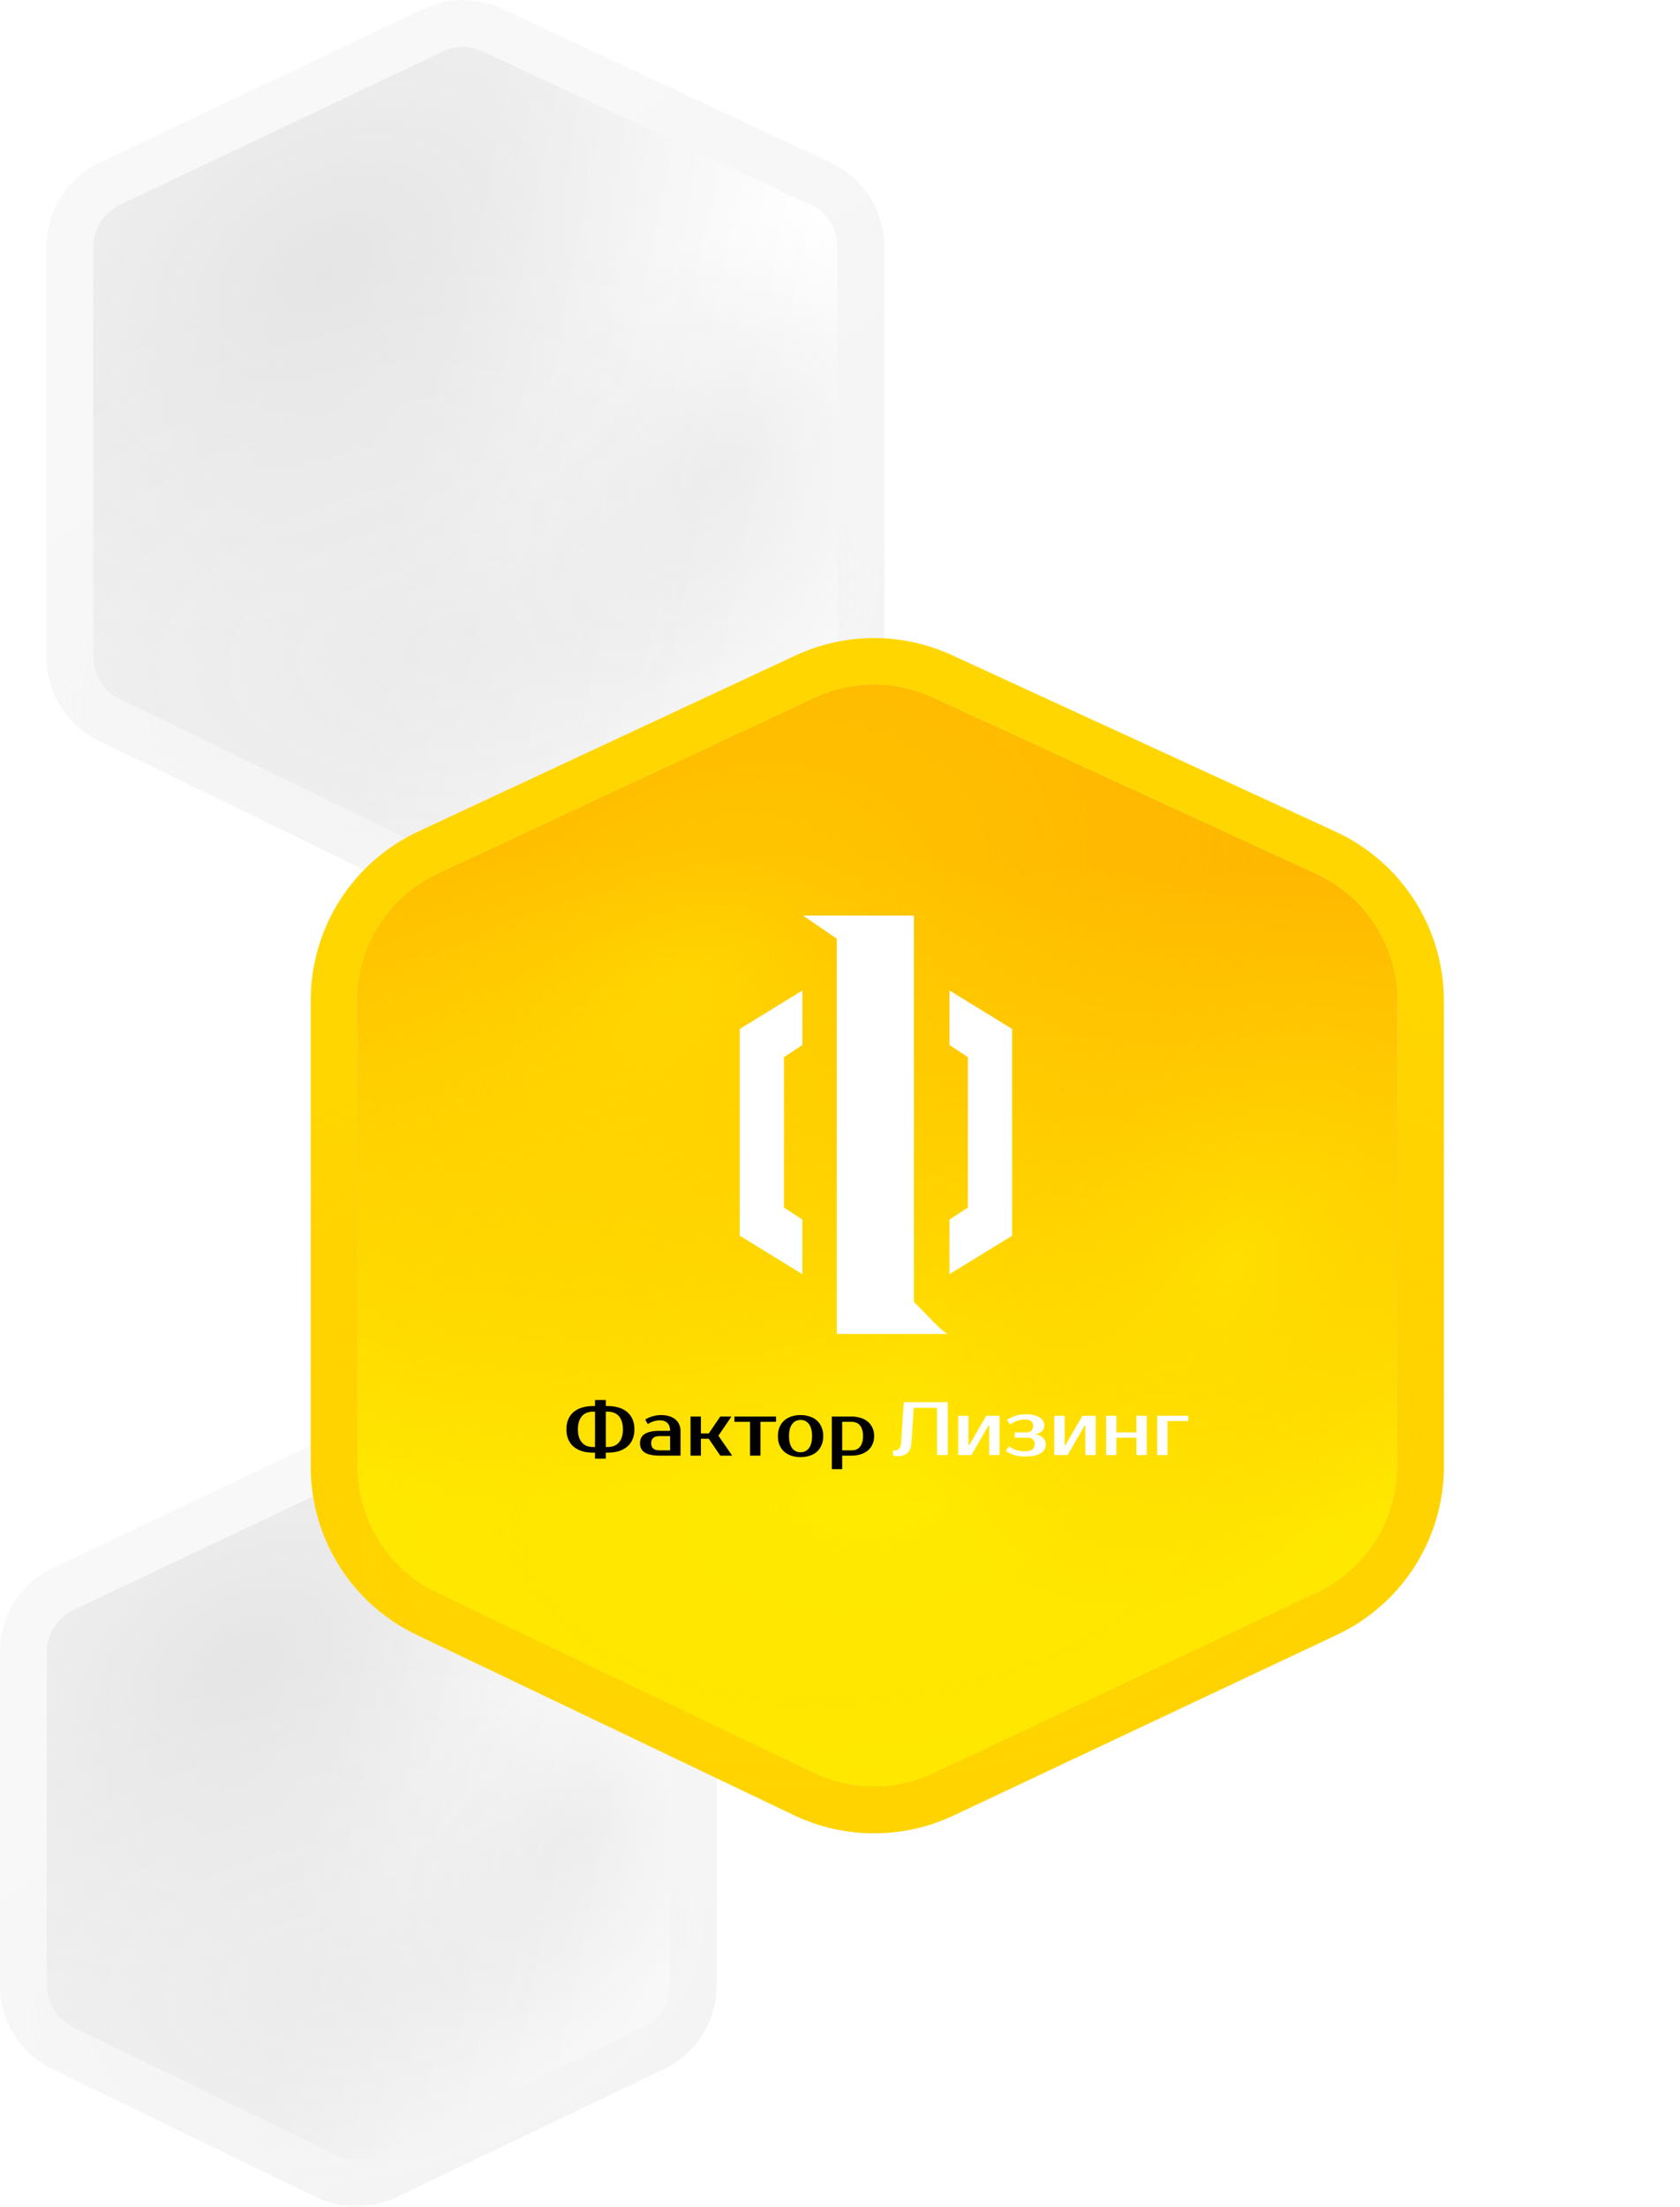 <svg width="361" height="474" viewBox="0 0 361 474" fill="none" xmlns="http://www.w3.org/2000/svg">
<path d="M15.718 345.813L72.276 319.015C74.969 317.739 78.091 317.73 80.791 318.992L138.233 345.828C141.751 347.472 144 351.004 144 354.888V426.409C144 430.259 141.79 433.767 138.317 435.429L80.876 462.92C78.129 464.234 74.932 464.226 72.192 462.896L15.633 435.444C12.188 433.771 10 430.278 10 426.447V354.85C10 350.986 12.226 347.468 15.718 345.813Z" fill="url(#paint0_linear_997_2130)"/>
<path d="M15.718 345.813L72.276 319.015C74.969 317.739 78.091 317.73 80.791 318.992L138.233 345.828C141.751 347.472 144 351.004 144 354.888V426.409C144 430.259 141.79 433.767 138.317 435.429L80.876 462.92C78.129 464.234 74.932 464.226 72.192 462.896L15.633 435.444C12.188 433.771 10 430.278 10 426.447V354.85C10 350.986 12.226 347.468 15.718 345.813Z" fill="url(#paint1_radial_997_2130)" fill-opacity="0.7"/>
<path d="M15.718 345.813L72.276 319.015C74.969 317.739 78.091 317.73 80.791 318.992L138.233 345.828C141.751 347.472 144 351.004 144 354.888V426.409C144 430.259 141.79 433.767 138.317 435.429L80.876 462.92C78.129 464.234 74.932 464.226 72.192 462.896L15.633 435.444C12.188 433.771 10 430.278 10 426.447V354.85C10 350.986 12.226 347.468 15.718 345.813Z" fill="url(#paint2_radial_997_2130)" fill-opacity="0.5"/>
<path d="M15.718 345.813L72.276 319.015C74.969 317.739 78.091 317.73 80.791 318.992L138.233 345.828C141.751 347.472 144 351.004 144 354.888V426.409C144 430.259 141.79 433.767 138.317 435.429L80.876 462.92C78.129 464.234 74.932 464.226 72.192 462.896L15.633 435.444C12.188 433.771 10 430.278 10 426.447V354.85C10 350.986 12.226 347.468 15.718 345.813Z" fill="url(#paint3_radial_997_2130)" fill-opacity="0.5"/>
<path fill-rule="evenodd" clip-rule="evenodd" d="M11.436 336.776L67.995 309.978L72.276 319.015L15.718 345.813C12.226 347.468 10 350.986 10 354.85V426.447C10 430.278 12.188 433.771 15.633 435.444L72.192 462.896C74.932 464.226 78.129 464.234 80.876 462.92L138.317 435.429C141.79 433.767 144 430.259 144 426.409V354.888C144 351.004 141.751 347.472 138.233 345.828L80.791 318.992C78.091 317.73 74.969 317.739 72.276 319.015L67.995 309.978C73.38 307.426 79.624 307.409 85.024 309.932L142.465 336.768C149.503 340.056 154 347.121 154 354.888V426.409C154 434.109 149.579 441.125 142.634 444.449L85.193 471.94C79.698 474.569 73.305 474.552 67.826 471.892L11.267 444.44C4.375 441.095 0 434.108 0 426.447V354.85C0 347.122 4.452 340.085 11.436 336.776Z" fill="url(#paint4_linear_997_2130)"/>
<path fill-rule="evenodd" clip-rule="evenodd" d="M11.436 336.776L67.995 309.978L72.276 319.015L15.718 345.813C12.226 347.468 10 350.986 10 354.85V426.447C10 430.278 12.188 433.771 15.633 435.444L72.192 462.896C74.932 464.226 78.129 464.234 80.876 462.92L138.317 435.429C141.79 433.767 144 430.259 144 426.409V354.888C144 351.004 141.751 347.472 138.233 345.828L80.791 318.992C78.091 317.73 74.969 317.739 72.276 319.015L67.995 309.978C73.38 307.426 79.624 307.409 85.024 309.932L142.465 336.768C149.503 340.056 154 347.121 154 354.888V426.409C154 434.109 149.579 441.125 142.634 444.449L85.193 471.94C79.698 474.569 73.305 474.552 67.826 471.892L11.267 444.44C4.375 441.095 0 434.108 0 426.447V354.85C0 347.122 4.452 340.085 11.436 336.776Z" fill="url(#paint5_radial_997_2130)" fill-opacity="0.7"/>
<path d="M25.713 43.988L95.179 11.02C97.875 9.741 101.002 9.732 103.705 10.997L174.238 44.002C177.754 45.648 180 49.178 180 53.06V141.086C180 144.934 177.792 148.44 174.323 150.103L103.79 183.913C101.04 185.232 97.838 185.223 95.095 183.889L25.628 150.118C22.185 148.444 20 144.952 20 141.124V53.022C20 49.16 22.224 45.643 25.713 43.988Z" fill="url(#paint6_linear_997_2130)"/>
<path d="M25.713 43.988L95.179 11.02C97.875 9.741 101.002 9.732 103.705 10.997L174.238 44.002C177.754 45.648 180 49.178 180 53.06V141.086C180 144.934 177.792 148.44 174.323 150.103L103.79 183.913C101.04 185.232 97.838 185.223 95.095 183.889L25.628 150.118C22.185 148.444 20 144.952 20 141.124V53.022C20 49.16 22.224 45.643 25.713 43.988Z" fill="url(#paint7_radial_997_2130)" fill-opacity="0.7"/>
<path d="M25.713 43.988L95.179 11.02C97.875 9.741 101.002 9.732 103.705 10.997L174.238 44.002C177.754 45.648 180 49.178 180 53.06V141.086C180 144.934 177.792 148.44 174.323 150.103L103.79 183.913C101.04 185.232 97.838 185.223 95.095 183.889L25.628 150.118C22.185 148.444 20 144.952 20 141.124V53.022C20 49.16 22.224 45.643 25.713 43.988Z" fill="url(#paint8_radial_997_2130)" fill-opacity="0.5"/>
<path d="M25.713 43.988L95.179 11.02C97.875 9.741 101.002 9.732 103.705 10.997L174.238 44.002C177.754 45.648 180 49.178 180 53.06V141.086C180 144.934 177.792 148.44 174.323 150.103L103.79 183.913C101.04 185.232 97.838 185.223 95.095 183.889L25.628 150.118C22.185 148.444 20 144.952 20 141.124V53.022C20 49.16 22.224 45.643 25.713 43.988Z" fill="url(#paint9_radial_997_2130)" fill-opacity="0.5"/>
<path fill-rule="evenodd" clip-rule="evenodd" d="M174.323 150.103L178.645 159.121L108.112 192.931C102.612 195.567 96.209 195.55 90.723 192.883L21.256 159.111C14.37 155.764 10 148.78 10 141.124V53.022C10 45.298 14.447 38.265 21.425 34.953L25.713 43.988C22.224 45.643 20 49.16 20 53.022V141.124C20 144.952 22.185 148.444 25.628 150.118L95.095 183.889C97.838 185.223 101.04 185.232 103.79 183.913L174.323 150.103ZM174.323 150.103C177.792 148.44 180 144.934 180 141.086V53.06C180 49.178 177.754 45.648 174.238 44.002L103.705 10.997C101.002 9.732 97.875 9.741 95.179 11.02L25.713 43.988L21.425 34.953L90.892 1.986C96.284 -0.573 102.537 -0.59 107.943 1.94L178.477 34.945C185.508 38.235 190 45.297 190 53.06V141.086C190 148.781 185.585 155.794 178.645 159.121L174.323 150.103Z" fill="url(#paint10_linear_997_2130)"/>
<path fill-rule="evenodd" clip-rule="evenodd" d="M174.323 150.103L178.645 159.121L108.112 192.931C102.612 195.567 96.209 195.55 90.723 192.883L21.256 159.111C14.37 155.764 10 148.78 10 141.124V53.022C10 45.298 14.447 38.265 21.425 34.953L25.713 43.988C22.224 45.643 20 49.16 20 53.022V141.124C20 144.952 22.185 148.444 25.628 150.118L95.095 183.889C97.838 185.223 101.04 185.232 103.79 183.913L174.323 150.103ZM174.323 150.103C177.792 148.44 180 144.934 180 141.086V53.06C180 49.178 177.754 45.648 174.238 44.002L103.705 10.997C101.002 9.732 97.875 9.741 95.179 11.02L25.713 43.988L21.425 34.953L90.892 1.986C96.284 -0.573 102.537 -0.59 107.943 1.94L178.477 34.945C185.508 38.235 190 45.297 190 53.06V141.086C190 148.781 185.585 155.794 178.645 159.121L174.323 150.103Z" fill="url(#paint11_radial_997_2130)" fill-opacity="0.7"/>
<g filter="url(#filter0_d_997_2130)">
<path d="M94.092 177.678L175.138 139.874C183.126 136.148 192.348 136.123 200.356 139.806L282.798 177.723C293.442 182.619 300.263 193.263 300.263 204.979V304.953C300.263 316.569 293.557 327.141 283.049 332.092L200.608 370.933C192.459 374.772 183.016 374.747 174.888 370.863L93.84 332.136C83.412 327.154 76.774 316.624 76.774 305.068V204.865C76.774 193.208 83.527 182.606 94.092 177.678Z" fill="#AA7B00"/>
<path d="M94.092 177.678L175.138 139.874C183.126 136.148 192.348 136.123 200.356 139.806L282.798 177.723C293.442 182.619 300.263 193.263 300.263 204.979V304.953C300.263 316.569 293.557 327.141 283.049 332.092L200.608 370.933C192.459 374.772 183.016 374.747 174.888 370.863L93.84 332.136C83.412 327.154 76.774 316.624 76.774 305.068V204.865C76.774 193.208 83.527 182.606 94.092 177.678Z" fill="url(#paint12_linear_997_2130)"/>
<path d="M94.092 177.678L175.138 139.874C183.126 136.148 192.348 136.123 200.356 139.806L282.798 177.723C293.442 182.619 300.263 193.263 300.263 204.979V304.953C300.263 316.569 293.557 327.141 283.049 332.092L200.608 370.933C192.459 374.772 183.016 374.747 174.888 370.863L93.84 332.136C83.412 327.154 76.774 316.624 76.774 305.068V204.865C76.774 193.208 83.527 182.606 94.092 177.678Z" fill="url(#paint13_radial_997_2130)" fill-opacity="0.7"/>
<path d="M94.092 177.678L175.138 139.874C183.126 136.148 192.348 136.123 200.356 139.806L282.798 177.723C293.442 182.619 300.263 193.263 300.263 204.979V304.953C300.263 316.569 293.557 327.141 283.049 332.092L200.608 370.933C192.459 374.772 183.016 374.747 174.888 370.863L93.84 332.136C83.412 327.154 76.774 316.624 76.774 305.068V204.865C76.774 193.208 83.527 182.606 94.092 177.678Z" fill="url(#paint14_radial_997_2130)" fill-opacity="0.5"/>
<path d="M94.092 177.678L175.138 139.874C183.126 136.148 192.348 136.123 200.356 139.806L282.798 177.723C293.442 182.619 300.263 193.263 300.263 204.979V304.953C300.263 316.569 293.557 327.141 283.049 332.092L200.608 370.933C192.459 374.772 183.016 374.747 174.888 370.863L93.84 332.136C83.412 327.154 76.774 316.624 76.774 305.068V204.865C76.774 193.208 83.527 182.606 94.092 177.678Z" fill="url(#paint15_radial_997_2130)" fill-opacity="0.5"/>
</g>
<g filter="url(#filter1_d_997_2130)">
<path fill-rule="evenodd" clip-rule="evenodd" d="M89.865 168.615L170.911 130.811C181.561 125.843 193.857 125.81 204.534 130.721L286.977 168.638C301.169 175.165 310.263 189.358 310.263 204.979V304.953C310.263 320.441 301.322 334.537 287.311 341.138L204.87 379.979C194.005 385.098 181.414 385.064 170.576 379.886L89.528 341.159C75.625 334.516 66.774 320.477 66.774 305.068V204.865C66.774 189.322 75.778 175.186 89.865 168.615ZM175.138 139.874L94.092 177.678C83.527 182.606 76.774 193.208 76.774 204.865V305.068C76.774 316.624 83.412 327.154 93.84 332.136L174.888 370.863C183.016 374.747 192.459 374.772 200.608 370.933L283.049 332.092C293.557 327.141 300.263 316.569 300.263 304.953V204.979C300.263 193.263 293.442 182.619 282.798 177.723L200.355 139.806C192.348 136.123 183.126 136.148 175.138 139.874Z" fill="url(#paint16_linear_997_2130)"/>
<path fill-rule="evenodd" clip-rule="evenodd" d="M89.865 168.615L170.911 130.811C181.561 125.843 193.857 125.81 204.534 130.721L286.977 168.638C301.169 175.165 310.263 189.358 310.263 204.979V304.953C310.263 320.441 301.322 334.537 287.311 341.138L204.87 379.979C194.005 385.098 181.414 385.064 170.576 379.886L89.528 341.159C75.625 334.516 66.774 320.477 66.774 305.068V204.865C66.774 189.322 75.778 175.186 89.865 168.615ZM175.138 139.874L94.092 177.678C83.527 182.606 76.774 193.208 76.774 204.865V305.068C76.774 316.624 83.412 327.154 93.84 332.136L174.888 370.863C183.016 374.747 192.459 374.772 200.608 370.933L283.049 332.092C293.557 327.141 300.263 316.569 300.263 304.953V204.979C300.263 193.263 293.442 182.619 282.798 177.723L200.355 139.806C192.348 136.123 183.126 136.148 175.138 139.874Z" fill="url(#paint17_radial_997_2130)" fill-opacity="0.7"/>
</g>
<g filter="url(#filter2_d_997_2130)">
<path d="M179.804 286.54V201.627L172.552 196.671L196.379 196.671V279.639L201.451 284.793C202.106 285.458 202.837 286.045 203.63 286.54L179.804 286.54Z" fill="white"/>
<path d="M207.983 259.378L207.983 227.074L204.022 224.47V212.753L217.489 221.018L217.489 265.433L204.022 273.699V261.981L207.983 259.378Z" fill="white"/>
<path d="M168.462 227.074V259.378L172.423 261.981V273.699L158.956 265.433V221.018L172.423 212.753V224.47L168.462 227.074Z" fill="white"/>
</g>
<path d="M130.175 313.317H127.858V312.026H127.379C126.516 312.026 125.734 311.918 125.031 311.703C124.338 311.477 123.742 311.154 123.242 310.735C122.752 310.315 122.374 309.794 122.107 309.17C121.841 308.546 121.708 307.83 121.708 307.023C121.708 306.216 121.841 305.501 122.107 304.877C122.374 304.253 122.752 303.731 123.242 303.312C123.742 302.892 124.338 302.575 125.031 302.359C125.734 302.133 126.516 302.021 127.379 302.021H127.858V300.729H130.175V302.021H130.654C131.516 302.021 132.294 302.133 132.986 302.359C133.689 302.575 134.285 302.892 134.775 303.312C135.276 303.731 135.659 304.253 135.925 304.877C136.192 305.501 136.325 306.216 136.325 307.023C136.325 307.83 136.192 308.546 135.925 309.17C135.659 309.794 135.276 310.315 134.775 310.735C134.285 311.154 133.689 311.477 132.986 311.703C132.294 311.918 131.516 312.026 130.654 312.026H130.175V313.317ZM130.175 310.816H130.654C131.09 310.816 131.5 310.746 131.884 310.606C132.278 310.466 132.619 310.245 132.906 309.944C133.194 309.643 133.423 309.256 133.593 308.782C133.763 308.298 133.849 307.712 133.849 307.023C133.849 306.335 133.763 305.754 133.593 305.28C133.423 304.796 133.194 304.404 132.906 304.102C132.619 303.801 132.278 303.58 131.884 303.441C131.5 303.301 131.09 303.231 130.654 303.231H130.175V310.816ZM127.858 303.231H127.379C126.942 303.231 126.527 303.301 126.133 303.441C125.75 303.58 125.414 303.801 125.127 304.102C124.839 304.404 124.61 304.796 124.44 305.28C124.269 305.754 124.184 306.335 124.184 307.023C124.184 307.712 124.269 308.298 124.44 308.782C124.61 309.256 124.839 309.643 125.127 309.944C125.414 310.245 125.75 310.466 126.133 310.606C126.527 310.746 126.942 310.816 127.379 310.816H127.858V303.231Z" fill="black"/>
<path d="M139.921 310.009C139.921 311.031 140.533 311.542 141.758 311.542H143.994V308.476H141.758C140.533 308.476 139.921 308.987 139.921 310.009ZM143.994 307.346C143.994 306.571 143.792 306.001 143.387 305.635C142.993 305.27 142.477 305.087 141.838 305.087C141.359 305.087 140.89 305.162 140.432 305.313C139.974 305.452 139.564 305.646 139.202 305.894L138.643 304.925C138.877 304.764 139.133 304.624 139.41 304.506C139.697 304.387 139.99 304.291 140.288 304.215C140.587 304.129 140.879 304.065 141.167 304.022C141.465 303.979 141.742 303.957 141.998 303.957C142.679 303.957 143.281 304.038 143.803 304.199C144.325 304.36 144.767 304.592 145.129 304.893C145.491 305.194 145.762 305.555 145.943 305.974C146.135 306.383 146.231 306.84 146.231 307.346V312.671H141.758C140.31 312.671 139.239 312.451 138.547 312.01C137.866 311.569 137.525 310.902 137.525 310.009C137.525 309.116 137.866 308.449 138.547 308.008C139.239 307.567 140.31 307.346 141.758 307.346H143.994Z" fill="black"/>
<path d="M152.294 309.04H150.616V312.671H148.38V304.28H150.616V307.911H152.294L154.77 304.28H157.166L154.37 308.395L157.326 312.671H154.77L152.294 309.04Z" fill="black"/>
<path d="M166.757 305.409H163.402V312.671H161.166V305.409H157.811V304.28H166.757V305.409Z" fill="black"/>
<path d="M172.025 311.945C172.366 311.945 172.686 311.881 172.984 311.752C173.282 311.622 173.543 311.423 173.767 311.154C173.99 310.875 174.166 310.514 174.294 310.073C174.432 309.632 174.501 309.1 174.501 308.476C174.501 307.852 174.432 307.319 174.294 306.878C174.166 306.437 173.99 306.082 173.767 305.813C173.543 305.533 173.282 305.329 172.984 305.2C172.686 305.071 172.366 305.006 172.025 305.006C171.685 305.006 171.365 305.071 171.067 305.2C170.769 305.329 170.508 305.533 170.284 305.813C170.061 306.082 169.88 306.437 169.741 306.878C169.613 307.319 169.549 307.852 169.549 308.476C169.549 309.1 169.613 309.632 169.741 310.073C169.88 310.514 170.061 310.875 170.284 311.154C170.508 311.423 170.769 311.622 171.067 311.752C171.365 311.881 171.685 311.945 172.025 311.945ZM172.025 303.957C172.739 303.957 173.394 304.059 173.99 304.264C174.597 304.457 175.114 304.748 175.54 305.135C175.966 305.512 176.296 305.985 176.53 306.555C176.775 307.115 176.898 307.755 176.898 308.476C176.898 309.207 176.775 309.853 176.53 310.412C176.296 310.972 175.966 311.445 175.54 311.832C175.114 312.209 174.597 312.494 173.99 312.688C173.394 312.892 172.739 312.994 172.025 312.994C171.301 312.994 170.641 312.892 170.045 312.688C169.448 312.494 168.937 312.209 168.511 311.832C168.085 311.445 167.75 310.972 167.505 310.412C167.27 309.853 167.153 309.207 167.153 308.476C167.153 307.755 167.27 307.115 167.505 306.555C167.75 305.985 168.085 305.512 168.511 305.135C168.937 304.748 169.448 304.457 170.045 304.264C170.641 304.059 171.301 303.957 172.025 303.957Z" fill="black"/>
<path d="M180.974 305.409V311.542H182.971C183.333 311.542 183.663 311.488 183.962 311.38C184.27 311.262 184.531 311.079 184.744 310.832C184.968 310.584 185.138 310.267 185.255 309.88C185.383 309.492 185.447 309.024 185.447 308.476C185.447 307.927 185.383 307.459 185.255 307.072C185.138 306.684 184.968 306.367 184.744 306.119C184.531 305.872 184.27 305.695 183.962 305.587C183.663 305.469 183.333 305.409 182.971 305.409H180.974ZM182.971 304.28C183.706 304.28 184.372 304.377 184.968 304.57C185.575 304.764 186.091 305.044 186.517 305.409C186.943 305.775 187.268 306.216 187.492 306.733C187.726 307.249 187.843 307.83 187.843 308.476C187.843 309.121 187.726 309.702 187.492 310.218C187.268 310.735 186.943 311.176 186.517 311.542C186.091 311.908 185.575 312.187 184.968 312.381C184.372 312.575 183.706 312.671 182.971 312.671H180.974V315.576H178.738V304.28H182.971Z" fill="black"/>
<path d="M191.893 311.577H192.369C192.687 311.577 192.968 311.442 193.212 311.171C193.456 310.9 193.599 310.44 193.641 309.79L194.198 301.18H203.656V312.552H201.351V302.398H196.344L195.867 309.79C195.793 310.852 195.501 311.621 194.992 312.097C194.494 312.563 193.805 312.796 192.926 312.796C192.65 312.796 192.407 312.769 192.195 312.715C192.078 312.693 191.977 312.666 191.893 312.633V311.577Z" fill="white"/>
<path d="M214.785 304.104V312.552H212.56V306.216H212.401L208.744 312.552H205.883V304.104H208.108V310.44H208.267L211.924 304.104H214.785Z" fill="white"/>
<path d="M224.406 306.135C224.406 307.196 223.743 307.846 222.419 308.084C223.182 308.204 223.754 308.458 224.135 308.848C224.528 309.227 224.724 309.704 224.724 310.278C224.724 310.646 224.639 310.987 224.469 311.301C224.31 311.615 224.051 311.891 223.69 312.13C223.33 312.357 222.869 312.536 222.307 312.666C221.746 312.807 221.067 312.877 220.273 312.877C219.393 312.877 218.593 312.758 217.872 312.52C217.162 312.271 216.585 311.984 216.139 311.659L216.775 310.684C217.22 310.965 217.708 311.215 218.238 311.431C218.768 311.637 219.393 311.74 220.114 311.74C220.951 311.74 221.528 311.604 221.846 311.334C222.175 311.052 222.339 310.646 222.339 310.115C222.339 309.747 222.207 309.438 221.942 309.189C221.677 308.94 221.306 308.815 220.829 308.815H218.047V307.678H220.511C220.988 307.678 221.359 307.554 221.624 307.305C221.889 307.045 222.021 306.709 222.021 306.297C222.021 305.886 221.878 305.555 221.592 305.306C221.316 305.046 220.877 304.916 220.273 304.916C219.594 304.916 218.99 305.025 218.46 305.241C217.941 305.447 217.459 305.691 217.014 305.972L216.378 304.998C216.823 304.673 217.401 304.391 218.111 304.153C218.821 303.904 219.594 303.779 220.432 303.779C221.11 303.779 221.698 303.844 222.196 303.974C222.694 304.104 223.107 304.283 223.436 304.51C223.765 304.727 224.008 304.976 224.167 305.258C224.326 305.539 224.406 305.832 224.406 306.135Z" fill="white"/>
<path d="M235.448 304.104V312.552H233.222V306.216H233.063L229.407 312.552H226.546V304.104H228.771V310.44H228.93L232.586 304.104H235.448Z" fill="white"/>
<path d="M246.42 304.104V312.552H244.194V308.815H239.902V312.552H237.676V304.104H239.902V307.678H244.194V304.104H246.42Z" fill="white"/>
<path d="M255.329 305.241H250.877V312.552H248.652V304.104H255.329V305.241Z" fill="white"/>
<defs>
<filter id="filter0_d_997_2130" x="26.774" y="97.061" width="323.489" height="336.732" filterUnits="userSpaceOnUse" color-interpolation-filters="sRGB">
<feFlood flood-opacity="0" result="BackgroundImageFix"/>
<feColorMatrix in="SourceAlpha" type="matrix" values="0 0 0 0 0 0 0 0 0 0 0 0 0 0 0 0 0 0 127 0" result="hardAlpha"/>
<feOffset dy="10"/>
<feGaussianBlur stdDeviation="25"/>
<feComposite in2="hardAlpha" operator="out"/>
<feColorMatrix type="matrix" values="0 0 0 0 0 0 0 0 0 0 0 0 0 0 0 0 0 0 0.1 0"/>
<feBlend mode="normal" in2="BackgroundImageFix" result="effect1_dropShadow_997_2130"/>
<feBlend mode="normal" in="SourceGraphic" in2="effect1_dropShadow_997_2130" result="shape"/>
</filter>
<filter id="filter1_d_997_2130" x="16.774" y="87.061" width="343.489" height="356.732" filterUnits="userSpaceOnUse" color-interpolation-filters="sRGB">
<feFlood flood-opacity="0" result="BackgroundImageFix"/>
<feColorMatrix in="SourceAlpha" type="matrix" values="0 0 0 0 0 0 0 0 0 0 0 0 0 0 0 0 0 0 127 0" result="hardAlpha"/>
<feOffset dy="10"/>
<feGaussianBlur stdDeviation="25"/>
<feComposite in2="hardAlpha" operator="out"/>
<feColorMatrix type="matrix" values="0 0 0 0 0 0 0 0 0 0 0 0 0 0 0 0 0 0 0.1 0"/>
<feBlend mode="normal" in2="BackgroundImageFix" result="effect1_dropShadow_997_2130"/>
<feBlend mode="normal" in="SourceGraphic" in2="effect1_dropShadow_997_2130" result="shape"/>
</filter>
<filter id="filter2_d_997_2130" x="118.956" y="156.671" width="138.533" height="169.868" filterUnits="userSpaceOnUse" color-interpolation-filters="sRGB">
<feFlood flood-opacity="0" result="BackgroundImageFix"/>
<feColorMatrix in="SourceAlpha" type="matrix" values="0 0 0 0 0 0 0 0 0 0 0 0 0 0 0 0 0 0 127 0" result="hardAlpha"/>
<feOffset/>
<feGaussianBlur stdDeviation="20"/>
<feComposite in2="hardAlpha" operator="out"/>
<feColorMatrix type="matrix" values="0 0 0 0 1 0 0 0 0 1 0 0 0 0 1 0 0 0 1 0"/>
<feBlend mode="normal" in2="BackgroundImageFix" result="effect1_dropShadow_997_2130"/>
<feBlend mode="normal" in="SourceGraphic" in2="effect1_dropShadow_997_2130" result="shape"/>
</filter>
<linearGradient id="paint0_linear_997_2130" x1="66.178" y1="406.914" x2="127.13" y2="419.014" gradientUnits="userSpaceOnUse">
<stop stop-color="#F1F1F1"/>
<stop offset="1" stop-color="white"/>
</linearGradient>
<radialGradient id="paint1_radial_997_2130" cx="0" cy="0" r="1" gradientUnits="userSpaceOnUse" gradientTransform="translate(76.874 425.601) rotate(83.278) scale(70.062 125.999)">
<stop stop-color="#E8E8E8"/>
<stop offset="1" stop-color="#EBEBEB" stop-opacity="0"/>
</radialGradient>
<radialGradient id="paint2_radial_997_2130" cx="0" cy="0" r="1" gradientUnits="userSpaceOnUse" gradientTransform="translate(123.159 393.719) rotate(126.207) scale(51.183 33.891)">
<stop stop-color="#E3E3E3"/>
<stop offset="1" stop-color="#E5E5E5" stop-opacity="0"/>
</radialGradient>
<radialGradient id="paint3_radial_997_2130" cx="0" cy="0" r="1" gradientUnits="userSpaceOnUse" gradientTransform="translate(52.017 358.041) rotate(56.811) scale(58.547 85.625)">
<stop stop-color="#D9D9D9"/>
<stop offset="1" stop-color="#E1E1E1" stop-opacity="0"/>
</radialGradient>
<linearGradient id="paint4_linear_997_2130" x1="116.376" y1="447.759" x2="41.171" y2="345.048" gradientUnits="userSpaceOnUse">
<stop stop-color="#EBEBEB"/>
<stop offset="1" stop-color="#F2F2F2"/>
</linearGradient>
<radialGradient id="paint5_radial_997_2130" cx="0" cy="0" r="1" gradientUnits="userSpaceOnUse" gradientTransform="translate(76.874 425.601) rotate(76.487) scale(43.715 78.618)">
<stop stop-color="#F4F4F4"/>
<stop offset="1" stop-color="white" stop-opacity="0.67"/>
</radialGradient>
<linearGradient id="paint6_linear_997_2130" x1="87.078" y1="116.532" x2="159.865" y2="130.958" gradientUnits="userSpaceOnUse">
<stop stop-color="#F1F1F1"/>
<stop offset="1" stop-color="white"/>
</linearGradient>
<radialGradient id="paint7_radial_997_2130" cx="0" cy="0" r="1" gradientUnits="userSpaceOnUse" gradientTransform="translate(99.849 138.881) rotate(83.288) scale(83.788 150.45)">
<stop stop-color="#E8E8E8"/>
<stop offset="1" stop-color="#EBEBEB" stop-opacity="0"/>
</radialGradient>
<radialGradient id="paint8_radial_997_2130" cx="0" cy="0" r="1" gradientUnits="userSpaceOnUse" gradientTransform="translate(155.115 100.752) rotate(126.164) scale(61.178 40.489)">
<stop stop-color="#E3E3E3"/>
<stop offset="1" stop-color="#E5E5E5" stop-opacity="0"/>
</radialGradient>
<radialGradient id="paint9_radial_997_2130" cx="0" cy="0" r="1" gradientUnits="userSpaceOnUse" gradientTransform="translate(70.169 58.083) rotate(56.853) scale(69.986 102.288)">
<stop stop-color="#D9D9D9"/>
<stop offset="1" stop-color="#E1E1E1" stop-opacity="0"/>
</radialGradient>
<linearGradient id="paint10_linear_997_2130" x1="147.016" y1="165.38" x2="57.032" y2="42.681" gradientUnits="userSpaceOnUse">
<stop stop-color="#EBEBEB"/>
<stop offset="1" stop-color="#F2F2F2"/>
</linearGradient>
<radialGradient id="paint11_radial_997_2130" cx="0" cy="0" r="1" gradientUnits="userSpaceOnUse" gradientTransform="translate(99.849 138.881) rotate(76.507) scale(52.276 93.88)">
<stop stop-color="#F4F4F4"/>
<stop offset="1" stop-color="white" stop-opacity="0.67"/>
</radialGradient>
<linearGradient id="paint12_linear_997_2130" x1="194.411" y1="173.601" x2="188.486" y2="313.355" gradientUnits="userSpaceOnUse">
<stop stop-color="#FFB800"/>
<stop offset="1" stop-color="#FFF500"/>
</linearGradient>
<radialGradient id="paint13_radial_997_2130" cx="0" cy="0" r="1" gradientUnits="userSpaceOnUse" gradientTransform="translate(188.308 312.31) rotate(83.172) scale(115.059 210.1)">
<stop stop-color="#FFE600"/>
<stop offset="1" stop-color="#FFB800" stop-opacity="0"/>
</radialGradient>
<radialGradient id="paint14_radial_997_2130" cx="0" cy="0" r="1" gradientUnits="userSpaceOnUse" gradientTransform="translate(265.503 259.964) rotate(126.636) scale(84.503 56.212)">
<stop stop-color="#FFE600"/>
<stop offset="1" stop-color="#FFB800" stop-opacity="0"/>
</radialGradient>
<radialGradient id="paint15_radial_997_2130" cx="0" cy="0" r="1" gradientUnits="userSpaceOnUse" gradientTransform="translate(146.851 201.385) rotate(56.398) scale(96.586 142.131)">
<stop stop-color="#FFE600"/>
<stop offset="1" stop-color="#FFB800" stop-opacity="0"/>
</radialGradient>
<linearGradient id="paint16_linear_997_2130" x1="254.19" y1="348.692" x2="131.309" y2="178.214" gradientUnits="userSpaceOnUse">
<stop stop-color="#FFD600"/>
<stop offset="1" stop-color="#FFD600"/>
</linearGradient>
<radialGradient id="paint17_radial_997_2130" cx="0" cy="0" r="1" gradientUnits="userSpaceOnUse" gradientTransform="translate(188.308 312.31) rotate(83.172) scale(115.059 210.1)">
<stop stop-color="#FFE600"/>
<stop offset="1" stop-color="#FFB800" stop-opacity="0"/>
</radialGradient>
</defs>
</svg>
